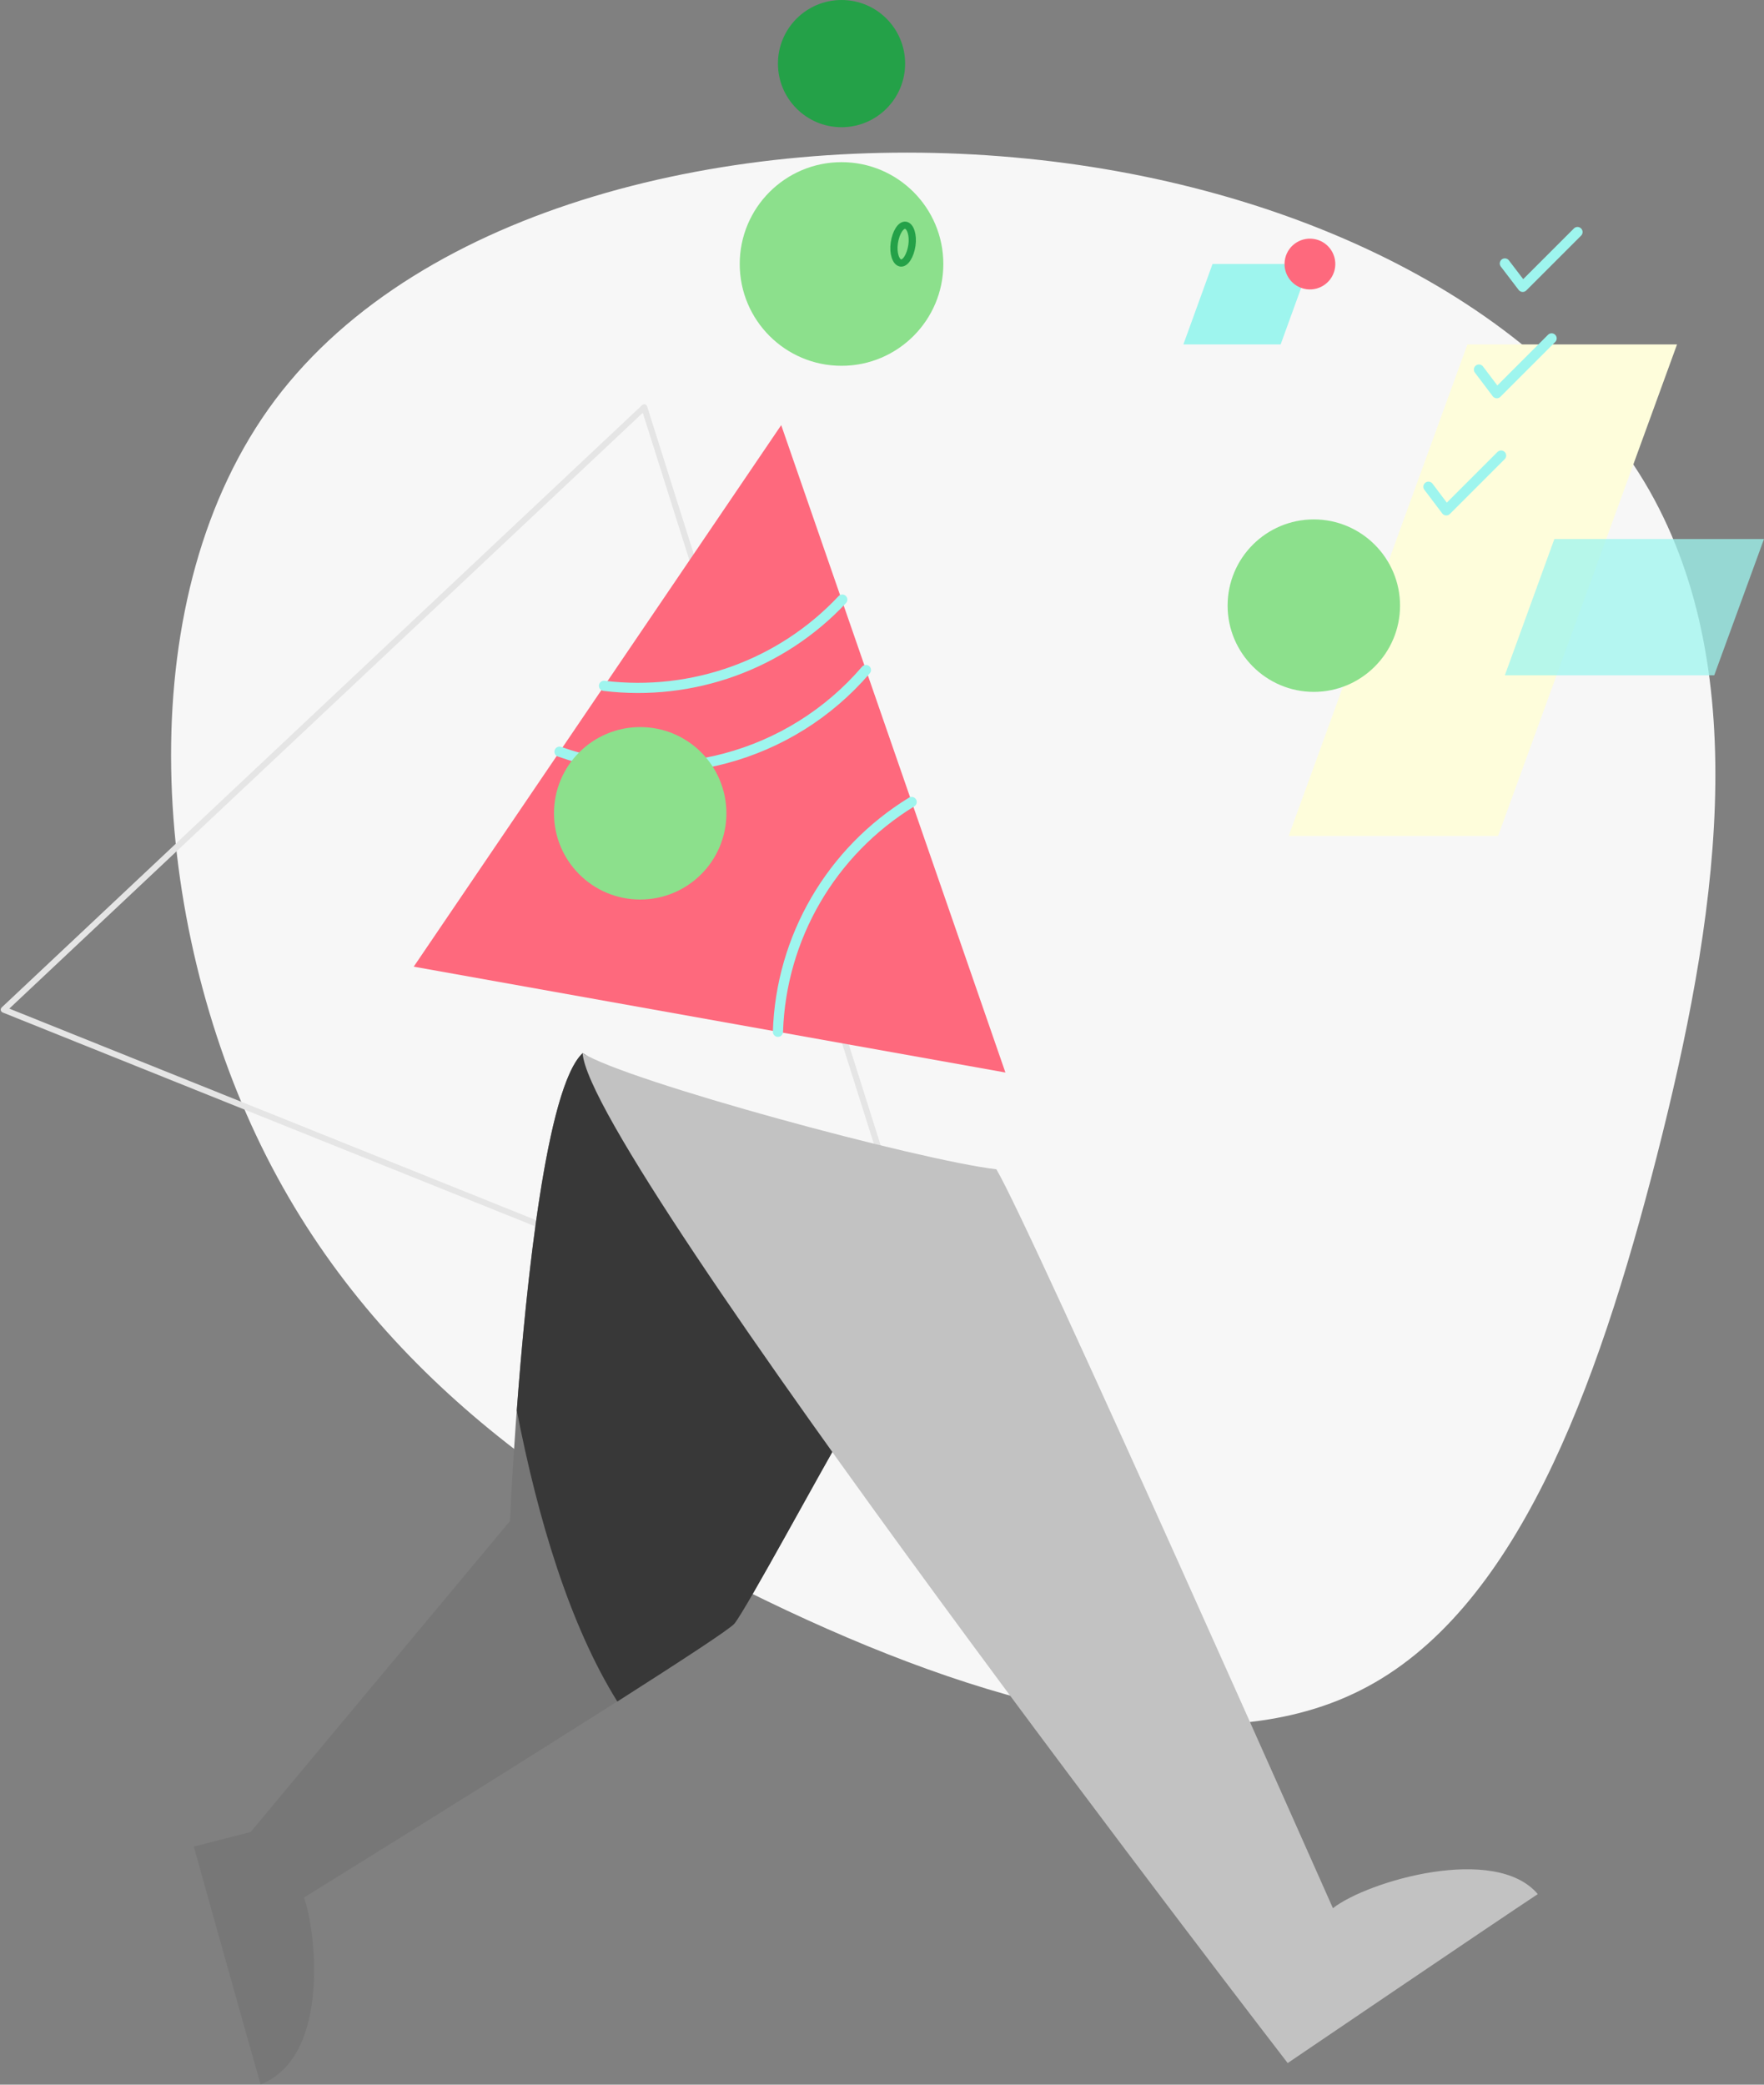 <svg width="891" height="1053" viewBox="0 0 891 1053" fill="none" xmlns="http://www.w3.org/2000/svg">
<rect x="0" y="0" width="891" height="1053" fill="#808080" stroke="none"/>
<g clip-path="url(#clip0)">
<path d="M833.107 247.757C886.176 341.222 867.005 466.053 836.788 584.28C806.572 702.508 765.31 814.513 687.23 853.753C609.15 893.247 494.125 860.23 387.607 808.799C281.215 757.622 183.456 688.158 129.498 573.74C75.541 459.576 65.384 300.204 139.02 201.914C212.911 103.878 370.213 66.797 512.027 79.496C653.84 92.068 779.784 154.293 833.107 247.757Z" fill="#F7F7F7"/>
<path d="M325.397 205.724L1.905 509.991L482.572 703.016L325.397 205.724Z" stroke="#E5E5E5" stroke-width="3.06" stroke-linecap="round" stroke-linejoin="round"/>
<path d="M427.091 721.556C414.395 743.145 377.069 812.354 370.848 820.101C364.627 827.847 153.494 958.519 153.494 958.519C158.826 971.472 168.221 1038.4 131.657 1052.87C125.182 1030.65 97.886 932.741 97.886 932.741L126.579 925.375L257.601 768.289C257.601 768.289 266.742 557.739 294.292 531.961C321.207 546.437 427.091 721.556 427.091 721.556Z" fill="#777777"/>
<path d="M311.812 859.467C344.06 838.895 368.817 822.767 370.975 820.101C377.196 812.354 414.522 743.145 427.218 721.556C427.218 721.556 321.334 546.437 294.292 531.961C276.01 549.104 265.853 648.029 261.028 712.413C271.693 767.4 287.817 820.989 311.812 859.467Z" fill="#383838"/>
<path d="M394.59 214.74L208.975 488.276L507.837 541.739L394.59 214.74Z" fill="#FE697D"/>
<path d="M425.06 184.77C453.457 184.77 476.478 161.744 476.478 133.339C476.478 104.935 453.457 81.908 425.06 81.908C396.662 81.908 373.641 104.935 373.641 133.339C373.641 161.744 396.662 184.77 425.06 184.77Z" fill="#8CE08C"/>
<path d="M460.608 123.942C461.37 118.735 459.847 114.164 457.434 113.783C455.022 113.402 452.483 117.466 451.721 122.672C450.96 127.879 452.483 132.45 454.895 132.831C457.308 133.212 459.847 129.149 460.608 123.942Z" stroke="#24A148" stroke-width="3.65" stroke-linecap="round" stroke-linejoin="round"/>
<path d="M425.06 64.257C442.799 64.257 457.18 49.873 457.18 32.128C457.18 14.384 442.799 0 425.06 0C407.32 0 392.939 14.384 392.939 32.128C392.939 49.873 407.32 64.257 425.06 64.257Z" fill="#24A148"/>
<path d="M294.292 531.961C317.145 546.31 464.29 586.058 503.267 590.63C520.152 618.695 673.265 963.853 673.265 963.853C690.786 950.138 755.281 931.344 776.737 956.742C755.916 970.457 650.413 1042.08 650.413 1042.08C650.413 1042.08 297.466 584.661 294.292 531.961Z" fill="#C2C2C2"/>
<path fill-rule="evenodd" clip-rule="evenodd" d="M756.677 422.241H650.92L741.188 173.976H847.072L756.677 422.241Z" fill="#FEFDDB"/>
<path fill-rule="evenodd" clip-rule="evenodd" d="M612.451 133.339L597.724 173.976H646.857L661.585 133.339H612.451Z" fill="#9EF5EE"/>
<path opacity="0.75" fill-rule="evenodd" clip-rule="evenodd" d="M785.116 272.266L760.105 341.095H865.863L891 272.266H785.116Z" fill="#9EF5EE"/>
<path d="M674.123 136.318C675.751 129.424 671.483 122.516 664.591 120.889C657.699 119.261 650.792 123.53 649.165 130.423C647.537 137.317 651.805 144.225 658.697 145.853C665.589 147.481 672.496 143.212 674.123 136.318Z" fill="#FE697D"/>
<path d="M425.441 302.871C394.59 335.761 349.9 351.889 305.083 346.428" stroke="#9EF5EE" stroke-width="5.14" stroke-linecap="round" stroke-linejoin="round"/>
<path d="M392.939 521.166C394.462 473.545 419.854 429.988 460.481 405.098" stroke="#9EF5EE" stroke-width="5.14" stroke-linecap="round" stroke-linejoin="round"/>
<path d="M437.375 338.428C399.287 382.874 337.712 399.256 282.611 379.7" stroke="#9EF5EE" stroke-width="5.14" stroke-linecap="round" stroke-linejoin="round"/>
<path fill-rule="evenodd" clip-rule="evenodd" d="M279.818 410.812C279.818 386.684 299.37 367.255 323.365 367.255C347.488 367.255 366.912 386.811 366.912 410.812C366.912 434.94 347.361 454.37 323.365 454.37C299.243 454.37 279.818 434.813 279.818 410.812Z" fill="#8CE08C"/>
<path d="M796.797 117.212L769.12 144.895L760.105 133.085" stroke="#9EF5EE" stroke-width="5.14" stroke-linecap="round" stroke-linejoin="round"/>
<path d="M783.719 170.928L756.042 198.612L747.028 186.675" stroke="#9EF5EE" stroke-width="5.14" stroke-linecap="round" stroke-linejoin="round"/>
<path d="M758.201 230.106L730.524 257.789L721.51 245.852" stroke="#9EF5EE" stroke-width="5.14" stroke-linecap="round" stroke-linejoin="round"/>
<path fill-rule="evenodd" clip-rule="evenodd" d="M620.069 305.919C620.069 281.791 639.621 262.361 663.616 262.361C687.612 262.361 707.163 281.918 707.163 305.919C707.163 329.92 687.612 349.476 663.616 349.476C639.621 349.476 620.069 329.92 620.069 305.919Z" fill="#8CE08C"/>
</g>
<defs>
<clipPath id="clip0">
<rect width="891" height="1053" fill="white"/>
</clipPath>
</defs>
</svg>
